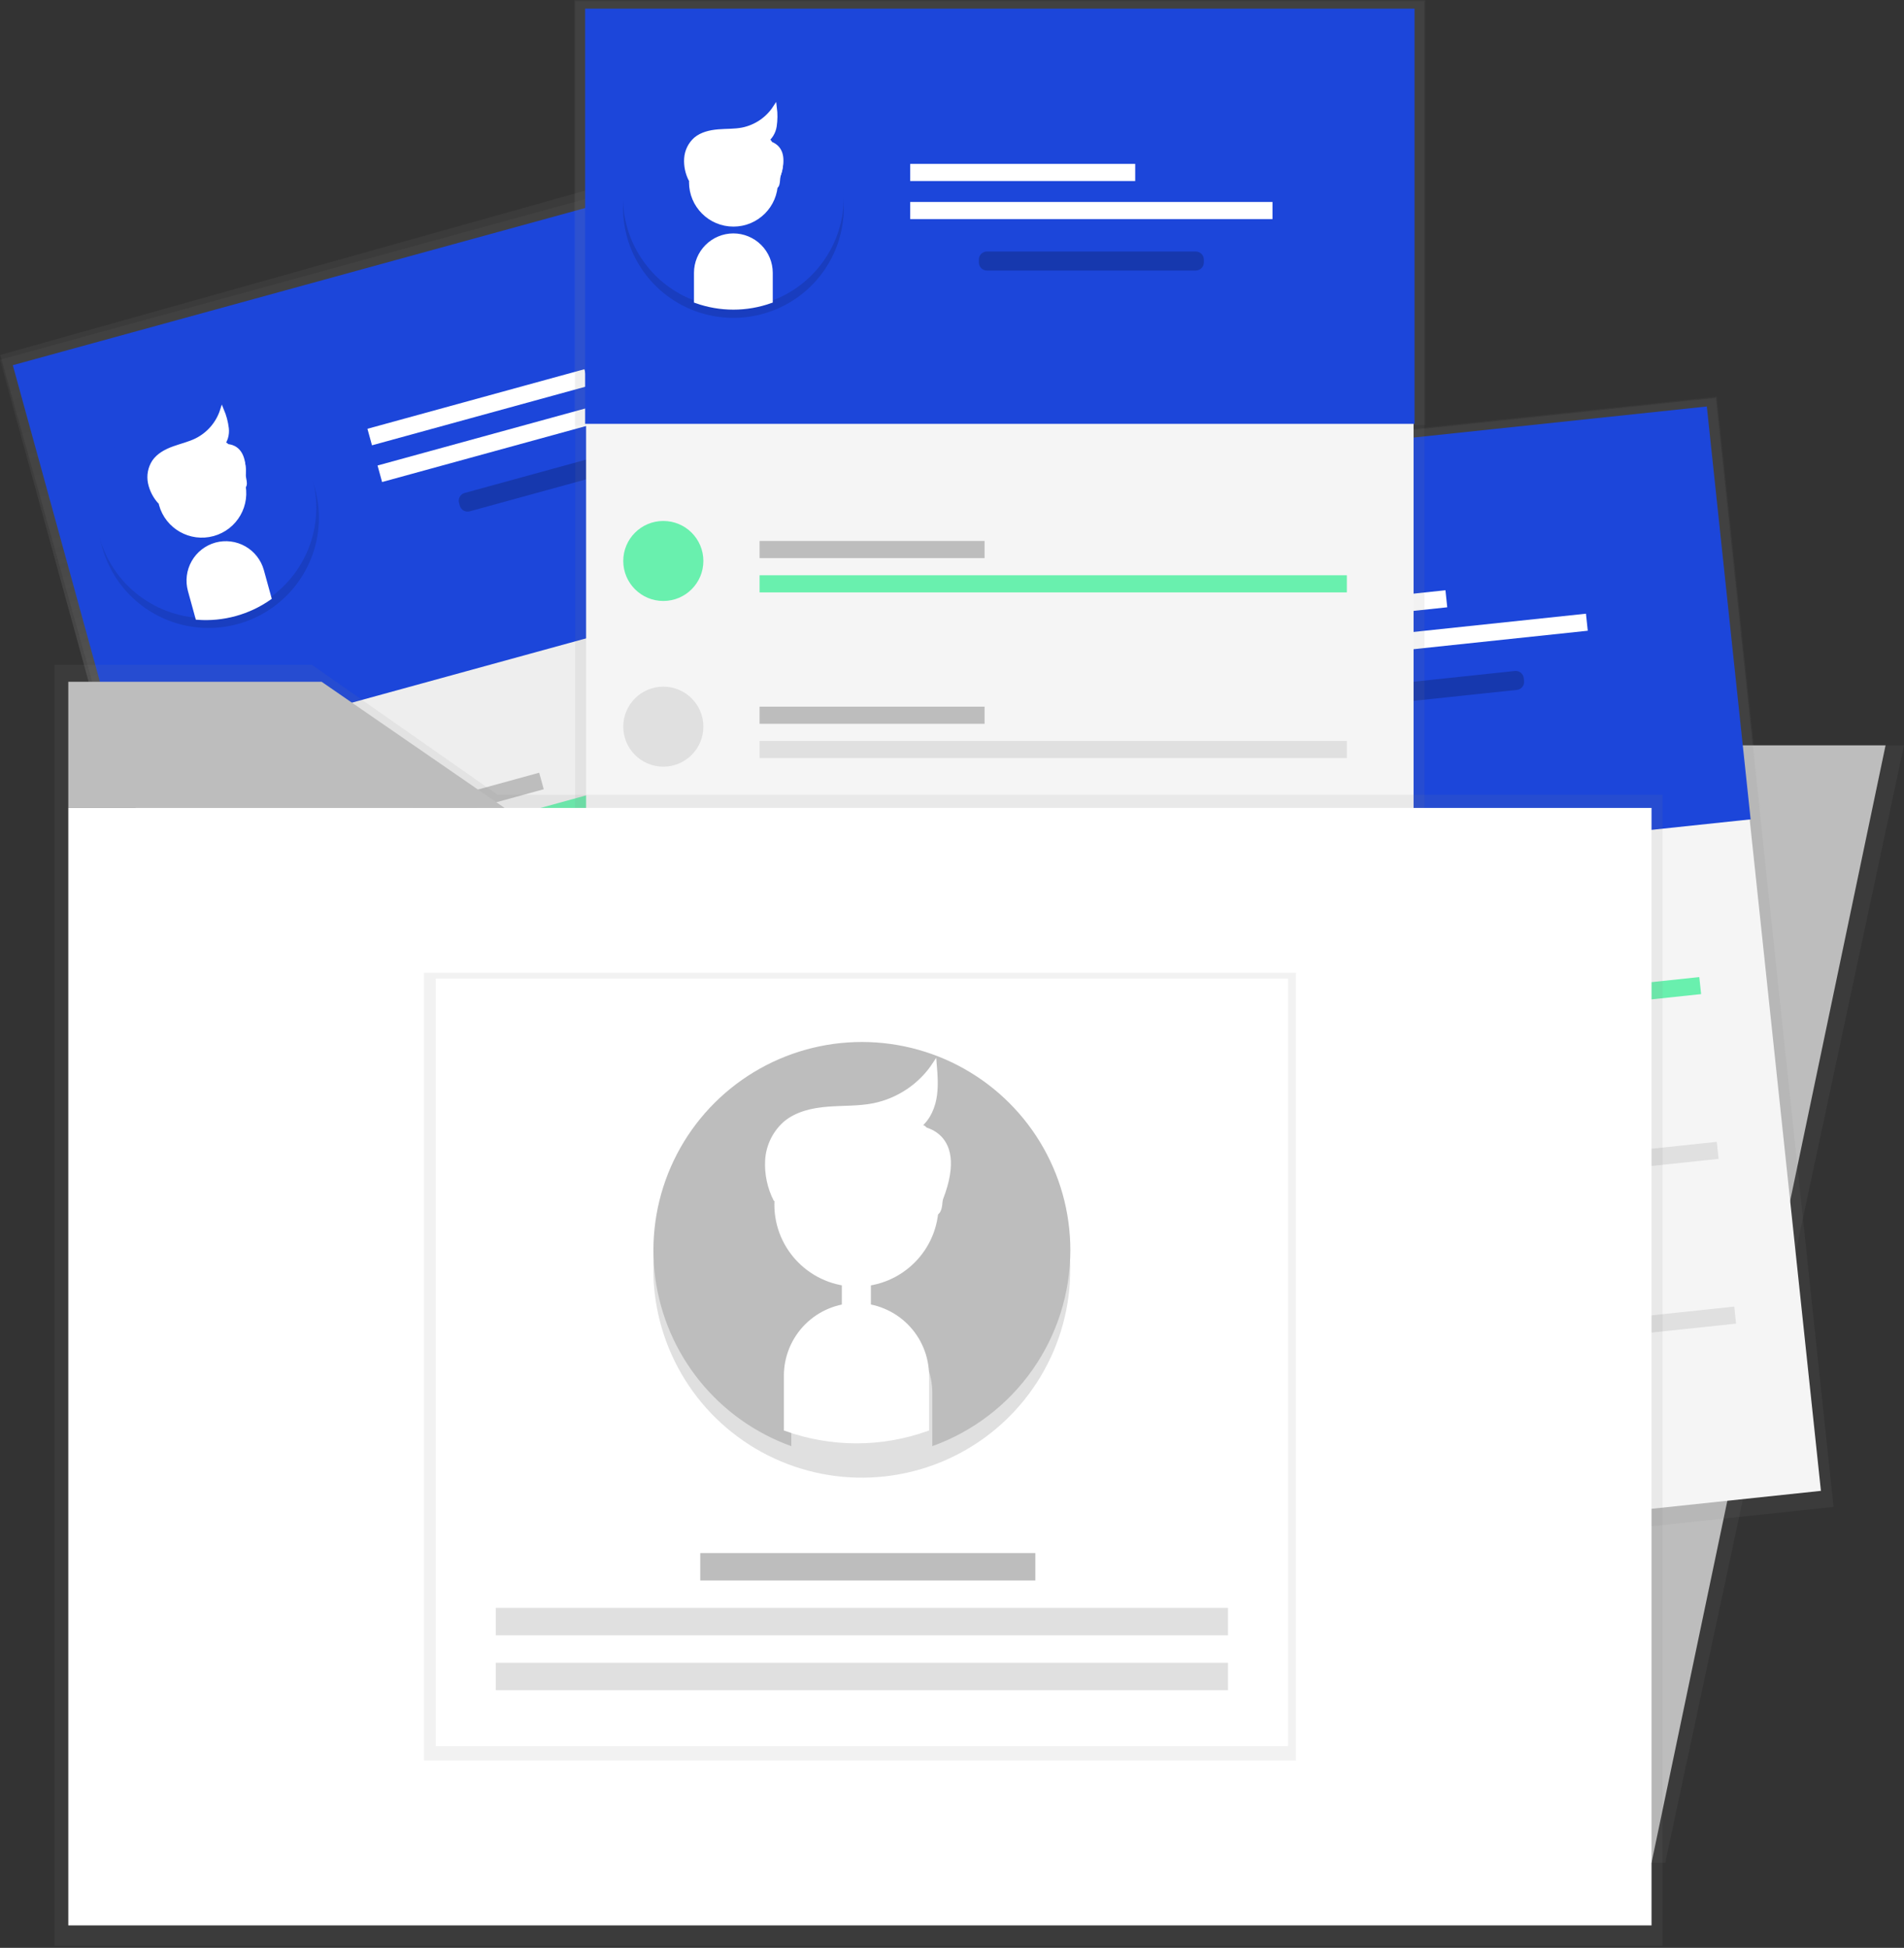 <svg width="476" height="487" viewBox="0 0 476 487" fill="none" xmlns="http://www.w3.org/2000/svg">
<rect x="0" y="0" width="476" height="487" fill="#333333" stroke="none"/>
<path d="M203.861 31.483L0.048 88.747L75.412 356.433L279.225 299.169L203.861 31.483Z" fill="url(#paint0_linear)"/>
<path d="M205.184 33.595L0 89.938L28.199 192.419L233.383 136.075L205.184 33.595Z" fill="url(#paint1_linear)"/>
<path d="M202.978 36.715L3.503 91.491L75.764 354.102L275.239 299.326L202.978 36.715Z" fill="#EEEEEE"/>
<path d="M203.136 36.404L3.201 91.306L30.743 191.397L230.678 136.495L203.136 36.404Z" fill="#1C46DA"/>
<path d="M134.799 193.196L80.564 208.089L81.701 212.22L135.936 197.327L134.799 193.196Z" fill="#BDBDBD"/>
<path d="M139.349 209.73L85.114 224.623L86.251 228.754L140.486 213.861L139.349 209.73Z" fill="#F5F5F5"/>
<path d="M224.405 177.484L82.841 216.357L83.978 220.488L225.542 181.615L224.405 177.484Z" fill="#69F0AE"/>
<path d="M146.095 92.314L91.86 107.207L92.996 111.338L147.232 96.445L146.095 92.314Z" fill="white"/>
<path d="M181.715 92.407L94.386 116.388L95.522 120.519L182.852 96.538L181.715 92.407Z" fill="white"/>
<path opacity="0.2" d="M166.512 109.428L116.166 123.253C115.092 123.548 114.461 124.657 114.756 125.73L114.95 126.434C115.245 127.507 116.355 128.138 117.429 127.843L167.775 114.018C168.849 113.723 169.48 112.614 169.185 111.541L168.991 110.837C168.696 109.764 167.586 109.133 166.512 109.428Z" fill="black"/>
<path d="M61.341 228.93C66.673 227.466 69.808 221.961 68.342 216.634C66.876 211.307 61.365 208.176 56.033 209.64C50.701 211.104 47.566 216.61 49.032 221.936C50.498 227.263 56.009 230.394 61.341 228.93Z" fill="#69F0AE"/>
<path d="M145.801 233.144L91.565 248.037L92.702 252.168L146.937 237.274L145.801 233.144Z" fill="#BDBDBD"/>
<path d="M150.344 249.678L96.108 264.571L97.245 268.702L151.48 253.809L150.344 249.678Z" fill="#F5F5F5"/>
<path d="M235.4 217.432L93.836 256.305L94.973 260.436L236.537 221.562L235.4 217.432Z" fill="#E0E0E0"/>
<path d="M72.329 268.88C77.661 267.416 80.796 261.911 79.33 256.584C77.864 251.257 72.353 248.126 67.021 249.59C61.689 251.054 58.554 256.559 60.02 261.886C61.486 267.213 66.997 270.344 72.329 268.88Z" fill="#E0E0E0"/>
<path d="M156.788 273.087L102.553 287.98L103.689 292.111L157.925 277.218L156.788 273.087Z" fill="#BDBDBD"/>
<path d="M161.338 289.615L107.103 304.508L108.239 308.639L162.475 293.746L161.338 289.615Z" fill="#F5F5F5"/>
<path d="M246.389 257.374L104.825 296.248L105.961 300.379L247.526 261.505L246.389 257.374Z" fill="#E0E0E0"/>
<path d="M83.325 308.828C88.657 307.364 91.791 301.858 90.326 296.532C88.86 291.205 83.349 288.073 78.016 289.538C72.684 291.002 69.55 296.507 71.016 301.834C72.481 307.161 77.992 310.292 83.325 308.828Z" fill="#E0E0E0"/>
<path d="M25.613 137.079C27.014 141.929 29.72 146.301 33.437 149.719C37.154 153.138 41.738 155.472 46.691 156.466C51.645 157.461 56.776 157.078 61.526 155.36C66.277 153.641 70.464 150.653 73.631 146.721C76.799 142.789 78.825 138.064 79.489 133.06C80.153 128.057 79.429 122.968 77.397 118.347C75.364 113.726 72.101 109.751 67.963 106.856C63.825 103.96 58.971 102.255 53.929 101.926L55.888 108.753C56.566 111.133 56.273 113.684 55.075 115.849C53.876 118.014 51.869 119.617 49.491 120.308V120.308C47.109 120.985 44.555 120.694 42.388 119.496C40.221 118.299 38.616 116.293 37.924 113.918L35.966 107.09C31.36 110.417 27.895 115.082 26.042 120.449C24.189 125.817 24.04 131.624 25.613 137.079Z" fill="url(#paint2_linear)"/>
<path d="M78.081 119.656C76.739 114.789 74.086 110.383 70.41 106.92C66.734 103.456 62.177 101.067 57.235 100.013C52.293 98.959 47.157 99.28 42.385 100.943C37.614 102.605 33.391 105.544 30.177 109.439C26.963 113.334 24.881 118.036 24.158 123.032C23.436 128.028 24.1 133.127 26.079 137.772C28.058 142.416 31.276 146.429 35.381 149.373C39.486 152.316 44.322 154.077 49.36 154.464L47.473 147.617C46.824 145.23 47.146 142.684 48.369 140.534C49.592 138.384 51.616 136.804 54.001 136.14V136.14C56.39 135.491 58.938 135.813 61.091 137.035C63.243 138.256 64.824 140.279 65.489 142.661L67.376 149.508C72.017 146.236 75.536 141.614 77.451 136.272C79.367 130.93 79.587 125.127 78.081 119.656V119.656Z" fill="#1C46DA"/>
<path d="M53.272 133.547C58.921 131.995 62.241 126.164 60.688 120.521C59.136 114.878 53.298 111.561 47.649 113.112C42.001 114.663 38.68 120.495 40.233 126.138C41.786 131.781 47.624 135.098 53.272 133.547Z" fill="white" stroke="white" stroke-miterlimit="10"/>
<path d="M53.988 136.14C51.604 136.804 49.579 138.384 48.356 140.534C47.133 142.684 46.811 145.23 47.461 147.617L49.347 154.463C55.747 154.949 62.117 153.2 67.369 149.514L65.483 142.667C64.82 140.283 63.238 138.257 61.084 137.034C58.93 135.811 56.379 135.489 53.988 136.14V136.14Z" fill="white" stroke="white" stroke-miterlimit="10"/>
<path d="M40 125.576C38.744 124.218 37.878 122.546 37.493 120.738C37.117 118.914 37.471 117.016 38.479 115.449C39.621 113.774 41.514 112.769 43.426 112.078C45.339 111.387 47.343 110.937 49.158 110.031C50.658 109.273 51.992 108.225 53.084 106.948C54.175 105.671 55.002 104.19 55.515 102.591C56.119 104.033 56.521 105.551 56.71 107.103C56.8 107.88 56.731 108.666 56.507 109.415C56.282 110.164 55.907 110.86 55.404 111.459C56.762 110.311 57.056 112.046 56.997 113.148C58.022 113.865 59.934 113.506 60.365 114.68C60.851 115.835 61.053 117.089 60.953 118.338C60.789 119.577 61.827 121.39 60.652 121.807" fill="white"/>
<path d="M40 125.576C38.744 124.218 37.878 122.546 37.493 120.738C37.117 118.914 37.471 117.016 38.479 115.449C39.621 113.774 41.514 112.769 43.426 112.078C45.339 111.387 47.343 110.937 49.158 110.031C50.658 109.273 51.992 108.225 53.084 106.948C54.175 105.671 55.002 104.19 55.515 102.591C56.119 104.033 56.521 105.551 56.71 107.103C56.8 107.88 56.731 108.666 56.507 109.415C56.282 110.164 55.907 110.86 55.404 111.459C56.762 110.311 57.056 112.046 56.997 113.148C58.022 113.865 59.934 113.506 60.365 114.68C60.851 115.835 61.053 117.089 60.953 118.338C60.789 119.577 61.827 121.39 60.652 121.807" stroke="white" stroke-miterlimit="10"/>
<path d="M55.887 111.055C55.887 111.055 63.198 109.718 61.024 121.697Z" fill="white"/>
<path d="M416.307 465.744H347.488V186.35H476L416.307 465.744Z" fill="url(#paint3_linear)"/>
<path d="M412.88 465.744H345.418V186.35H471.392L412.88 465.744Z" fill="#BDBDBD"/>
<path d="M428.968 99.481L217.845 121.834L247.264 399.122L458.387 376.768L428.968 99.481Z" fill="url(#paint4_linear)"/>
<path d="M429.185 99.196L217.575 121.6L228.788 227.29L440.398 204.885L429.185 99.196Z" fill="url(#paint5_linear)"/>
<path d="M426.497 101.912L220.775 123.693L249.509 394.528L455.231 372.747L426.497 101.912Z" fill="#F5F5F5"/>
<path d="M426.705 101.632L220.509 123.463L231.461 226.689L437.657 204.857L426.705 101.632Z" fill="#1C46DA"/>
<path d="M333.859 245.3L277.925 251.222L278.377 255.483L334.311 249.561L333.859 245.3Z" fill="#BDBDBD"/>
<path d="M335.667 262.348L279.733 268.27L280.185 272.53L336.119 266.608L335.667 262.348Z" fill="#F5F5F5"/>
<path d="M424.824 244.289L278.827 259.747L279.279 264.007L425.276 248.549L424.824 244.289Z" fill="#69F0AE"/>
<path d="M361.359 147.577L305.425 153.499L305.877 157.76L361.811 151.837L361.359 147.577Z" fill="white"/>
<path d="M396.489 153.437L306.425 162.972L306.877 167.233L396.941 157.697L396.489 153.437Z" fill="white"/>
<path opacity="0.2" d="M378.722 167.76L326.8 173.258C325.692 173.375 324.89 174.367 325.007 175.474L325.084 176.2C325.201 177.307 326.195 178.109 327.302 177.991L379.225 172.494C380.332 172.377 381.135 171.385 381.018 170.278L380.941 169.552C380.823 168.445 379.83 167.643 378.722 167.76Z" fill="black"/>
<path d="M255.57 268.676C261.069 268.094 265.055 263.168 264.472 257.675C263.889 252.181 258.959 248.199 253.459 248.782C247.96 249.364 243.974 254.289 244.557 259.783C245.14 265.277 250.071 269.258 255.57 268.676Z" fill="#69F0AE"/>
<path d="M338.233 286.493L282.299 292.416L282.751 296.676L338.685 290.754L338.233 286.493Z" fill="#BDBDBD"/>
<path d="M340.042 303.54L284.108 309.462L284.56 313.723L340.494 307.801L340.042 303.54Z" fill="#F5F5F5"/>
<path d="M429.199 285.482L283.201 300.94L283.653 305.2L429.651 289.742L429.199 285.482Z" fill="#E0E0E0"/>
<path d="M259.944 309.869C265.443 309.287 269.429 304.361 268.846 298.868C268.263 293.374 263.333 289.393 257.833 289.975C252.334 290.557 248.348 295.483 248.931 300.976C249.514 306.47 254.445 310.451 259.944 309.869Z" fill="#E0E0E0"/>
<path d="M342.601 327.687L286.667 333.609L287.119 337.869L343.053 331.947L342.601 327.687Z" fill="#BDBDBD"/>
<path d="M344.409 344.734L288.475 350.656L288.927 354.916L344.861 348.994L344.409 344.734Z" fill="#F5F5F5"/>
<path d="M433.566 326.676L287.568 342.134L288.02 346.394L434.018 330.936L433.566 326.676Z" fill="#E0E0E0"/>
<path d="M264.31 351.062C269.81 350.48 273.795 345.554 273.212 340.061C272.629 334.567 267.699 330.586 262.2 331.168C256.7 331.75 252.715 336.676 253.298 342.169C253.88 347.663 258.811 351.644 264.31 351.062Z" fill="#E0E0E0"/>
<path d="M235.189 172.272C235.779 177.286 237.735 182.042 240.845 186.022C243.956 190.001 248.1 193.051 252.826 194.839C257.553 196.627 262.68 197.083 267.648 196.16C272.617 195.236 277.236 192.967 281.002 189.6C284.768 186.234 287.537 181.899 289.006 177.068C290.474 172.237 290.587 167.096 289.332 162.206C288.076 157.315 285.5 152.863 281.885 149.335C278.27 145.807 273.755 143.338 268.832 142.198L269.667 149.253C269.942 151.703 269.239 154.162 267.71 156.097C266.181 158.032 263.95 159.287 261.501 159.589V159.589C259.041 159.872 256.568 159.171 254.624 157.639C252.679 156.107 251.42 153.868 251.123 151.412L250.287 144.356C245.2 146.891 241.02 150.932 238.318 155.928C235.616 160.924 234.523 166.632 235.189 172.272Z" fill="url(#paint6_linear)"/>
<path d="M289.785 163.58C289.251 158.56 287.347 153.784 284.283 149.772C281.218 145.759 277.109 142.664 272.404 140.823C267.7 138.983 262.579 138.468 257.602 139.335C252.625 140.202 247.981 142.417 244.177 145.739C240.373 149.061 237.555 153.363 236.03 158.175C234.506 162.987 234.332 168.124 235.53 173.028C236.727 177.932 239.249 182.413 242.82 185.983C246.392 189.553 250.876 192.076 255.783 193.275L255.033 186.213C254.779 183.752 255.51 181.29 257.067 179.366C258.624 177.441 260.88 176.211 263.342 175.943V175.943C265.806 175.689 268.27 176.419 270.197 177.975C272.123 179.53 273.355 181.784 273.623 184.244L274.374 191.306C279.486 188.83 283.709 184.838 286.467 179.876C289.225 174.915 290.384 169.223 289.785 163.58V163.58Z" fill="#1C46DA"/>
<path d="M263.077 173.247C268.903 172.63 273.125 167.412 272.507 161.593C271.89 155.773 266.667 151.555 260.841 152.172C255.016 152.789 250.794 158.007 251.411 163.826C252.029 169.646 257.252 173.863 263.077 173.247Z" fill="white" stroke="white" stroke-miterlimit="10"/>
<path d="M263.342 175.942C260.88 176.21 258.623 177.441 257.066 179.365C255.509 181.29 254.778 183.751 255.032 186.213L255.783 193.275C262.02 194.794 268.591 194.102 274.373 191.318L273.623 184.256C273.358 181.794 272.127 179.537 270.201 177.979C268.274 176.421 265.808 175.689 263.342 175.942Z" fill="white" stroke="white" stroke-miterlimit="10"/>
<path d="M251.254 163.253C250.234 161.709 249.65 159.918 249.563 158.069C249.489 156.211 250.145 154.398 251.391 153.016C252.788 151.542 254.824 150.857 256.822 150.486C258.819 150.114 260.849 150.023 262.807 149.371C264.411 148.866 265.898 148.048 267.182 146.964C268.466 145.881 269.522 144.553 270.288 143.059C270.65 144.578 270.802 146.14 270.738 147.701C270.702 148.483 270.505 149.249 270.162 149.952C269.819 150.655 269.335 151.28 268.741 151.79C270.262 150.877 270.275 152.631 270.046 153.713C270.941 154.587 272.886 154.542 273.121 155.774C273.418 156.991 273.418 158.261 273.121 159.478C272.755 160.671 273.493 162.634 272.259 162.849" fill="white"/>
<path d="M251.254 163.253C250.234 161.709 249.65 159.918 249.563 158.069C249.489 156.211 250.145 154.398 251.391 153.016C252.788 151.542 254.824 150.857 256.822 150.486C258.819 150.114 260.849 150.023 262.807 149.371C264.411 148.866 265.898 148.048 267.182 146.964C268.466 145.881 269.522 144.553 270.288 143.059C270.65 144.578 270.802 146.14 270.738 147.701C270.702 148.483 270.505 149.249 270.162 149.952C269.819 150.655 269.335 151.28 268.741 151.79C270.262 150.877 270.275 152.631 270.046 153.713C270.941 154.587 272.886 154.542 273.121 155.774C273.418 156.991 273.418 158.261 273.121 159.478C272.755 160.671 273.493 162.634 272.259 162.849" stroke="white" stroke-miterlimit="10"/>
<path d="M269.29 151.497C269.29 151.497 276.718 151.36 272.638 162.83Z" fill="white"/>
<path d="M356.111 0.261H143.806V279.101H356.111V0.261Z" fill="url(#paint7_linear)"/>
<path d="M356.352 0H143.557V106.282H356.352V0Z" fill="url(#paint8_linear)"/>
<path d="M353.394 2.419H146.52V274.771H353.394V2.419Z" fill="#F5F5F5"/>
<path d="M353.637 2.165H146.286V105.969H353.637V2.165Z" fill="#1C46DA"/>
<path d="M246.143 135.253H189.896V139.537H246.143V135.253Z" fill="#BDBDBD"/>
<path d="M246.143 152.396H189.896V156.68H246.143V152.396Z" fill="#F5F5F5"/>
<path d="M336.711 143.828H189.896V148.112H336.711V143.828Z" fill="#69F0AE"/>
<path d="M283.8 40.976H227.553V45.26H283.8V40.976Z" fill="white"/>
<path d="M318.121 50.497H227.553V54.781H318.121V50.497Z" fill="white"/>
<path opacity="0.2" d="M298.944 62.88H246.731C245.617 62.88 244.714 63.782 244.714 64.895V65.625C244.714 66.738 245.617 67.64 246.731 67.64H298.944C300.058 67.64 300.961 66.738 300.961 65.625V64.895C300.961 63.782 300.058 62.88 298.944 62.88Z" fill="black"/>
<path d="M165.829 150.258C171.359 150.258 175.842 145.779 175.842 140.255C175.842 134.73 171.359 130.252 165.829 130.252C160.298 130.252 155.815 134.73 155.815 140.255C155.815 145.779 160.298 150.258 165.829 150.258Z" fill="#69F0AE"/>
<path d="M246.143 176.68H189.896V180.964H246.143V176.68Z" fill="#BDBDBD"/>
<path d="M246.143 193.823H189.896V198.107H246.143V193.823Z" fill="#F5F5F5"/>
<path d="M336.711 185.254H189.896V189.539H336.711V185.254Z" fill="#E0E0E0"/>
<path d="M165.829 191.684C171.359 191.684 175.842 187.205 175.842 181.681C175.842 176.157 171.359 171.678 165.829 171.678C160.298 171.678 155.815 176.157 155.815 181.681C155.815 187.205 160.298 191.684 165.829 191.684Z" fill="#E0E0E0"/>
<path d="M246.143 218.113H189.896V222.397H246.143V218.113Z" fill="#BDBDBD"/>
<path d="M246.143 235.249H189.896V239.533H246.143V235.249Z" fill="#F5F5F5"/>
<path d="M336.711 226.681H189.896V230.965H336.711V226.681Z" fill="#E0E0E0"/>
<path d="M165.829 233.11C171.359 233.11 175.842 228.632 175.842 223.108C175.842 217.583 171.359 213.105 165.829 213.105C160.298 213.105 155.815 217.583 155.815 223.108C155.815 228.632 160.298 233.11 165.829 233.11Z" fill="#E0E0E0"/>
<path d="M155.757 52.251C155.821 57.298 157.269 62.23 159.946 66.511C162.623 70.791 166.424 74.256 170.936 76.527C175.448 78.797 180.497 79.787 185.534 79.388C190.57 78.99 195.4 77.217 199.498 74.265C203.596 71.312 206.803 67.293 208.771 62.644C210.739 57.996 211.392 52.897 210.659 47.904C209.926 42.91 207.834 38.213 204.613 34.325C201.391 30.437 197.163 27.508 192.389 25.855L192.474 32.956C192.504 35.438 191.545 37.831 189.81 39.608C188.074 41.384 185.703 42.4 183.218 42.431C180.742 42.453 178.358 41.496 176.586 39.769C174.814 38.041 173.798 35.684 173.76 33.21L173.675 26.109C168.361 28.099 163.79 31.676 160.584 36.354C157.378 41.031 155.693 46.582 155.757 52.251Z" fill="url(#paint9_linear)"/>
<path d="M210.946 49.349C210.944 44.302 209.555 39.352 206.93 35.039C204.305 30.726 200.546 27.216 196.062 24.891C191.577 22.566 186.54 21.515 181.499 21.854C176.458 22.192 171.606 23.906 167.473 26.809C163.341 29.712 160.085 33.693 158.061 38.318C156.037 42.942 155.323 48.033 155.996 53.035C156.669 58.038 158.704 62.759 161.879 66.685C165.054 70.612 169.247 73.592 174.001 75.302V68.194C174.008 65.719 174.995 63.348 176.746 61.599C178.498 59.849 180.871 58.863 183.348 58.856C185.825 58.863 188.199 59.849 189.95 61.599C191.701 63.348 192.689 65.719 192.695 68.194V75.295C198.04 73.371 202.66 69.847 205.926 65.204C209.193 60.561 210.945 55.024 210.946 49.349Z" fill="#1C46DA"/>
<path d="M183.362 56.157C189.221 56.157 193.97 51.413 193.97 45.56C193.97 39.708 189.221 34.964 183.362 34.964C177.504 34.964 172.755 39.708 172.755 45.56C172.755 51.413 177.504 56.157 183.362 56.157Z" fill="white" stroke="white" stroke-miterlimit="10"/>
<path d="M183.342 58.856C180.865 58.863 178.491 59.849 176.74 61.599C174.989 63.349 174.002 65.72 173.995 68.194V75.295C180.038 77.459 186.646 77.459 192.689 75.295V68.194C192.682 65.72 191.695 63.349 189.944 61.599C188.192 59.849 185.819 58.863 183.342 58.856Z" fill="white" stroke="white" stroke-miterlimit="10"/>
<path d="M172.664 44.967C171.814 43.323 171.424 41.48 171.535 39.633C171.655 37.776 172.499 36.039 173.884 34.795C175.431 33.491 177.527 33.015 179.55 32.839C181.574 32.663 183.623 32.774 185.621 32.382C187.268 32.049 188.832 31.391 190.222 30.449C191.613 29.506 192.802 28.297 193.721 26.892C193.92 28.441 193.905 30.009 193.676 31.554C193.557 32.327 193.281 33.067 192.866 33.73C192.451 34.392 191.904 34.964 191.261 35.408C192.873 34.665 192.697 36.406 192.351 37.455C193.147 38.42 195.092 38.577 195.19 39.829C195.352 41.072 195.214 42.335 194.785 43.513C194.296 44.661 194.818 46.689 193.571 46.774" fill="white"/>
<path d="M172.664 44.967C171.814 43.323 171.424 41.48 171.535 39.633C171.655 37.776 172.499 36.039 173.884 34.795C175.431 33.491 177.527 33.015 179.55 32.839C181.574 32.663 183.623 32.774 185.621 32.382C187.268 32.049 188.832 31.391 190.222 30.449C191.613 29.506 192.802 28.297 193.721 26.892C193.92 28.441 193.905 30.009 193.676 31.554C193.557 32.327 193.281 33.067 192.866 33.73C192.451 34.392 191.904 34.964 191.261 35.408C192.873 34.665 192.697 36.406 192.351 37.455C193.147 38.42 195.092 38.577 195.19 39.829C195.352 41.072 195.214 42.335 194.785 43.513C194.296 44.661 194.818 46.689 193.571 46.774" stroke="white" stroke-miterlimit="10"/>
<path d="M191.834 35.179C191.834 35.179 199.237 35.831 193.969 46.799Z" fill="white"/>
<path d="M124.413 198.713L77.957 166.22H13.636V198.713V214.63V486.539H415.635V198.713H124.413Z" fill="url(#paint10_linear)"/>
<path d="M17.075 202V217.454V481.394H412.88V202H126.149" fill="white"/>
<path d="M126.149 202L80.404 170.459H17.075V202" fill="#BDBDBD"/>
<path d="M323.989 243.23H105.972V440.157H323.989V243.23Z" fill="url(#paint11_linear)"/>
<path d="M322.004 244.665H108.936V436.577H322.004V244.665Z" fill="white"/>
<path d="M258.838 388.304H175.065V395.157H258.838V388.304Z" fill="#BDBDBD"/>
<path d="M306.998 402.017H123.942V408.87H306.998V402.017Z" fill="#E0E0E0"/>
<path d="M306.998 415.73H123.942V422.584H306.998V415.73Z" fill="#E0E0E0"/>
<path d="M163.342 318.043C163.461 327.572 166.197 336.886 171.25 344.969C176.304 353.052 183.481 359.594 192 363.883C200.52 368.172 210.054 370.042 219.564 369.29C229.074 368.539 238.195 365.194 245.933 359.62C253.671 354.046 259.729 346.458 263.447 337.681C267.165 328.905 268.4 319.277 267.018 309.848C265.636 300.418 261.689 291.549 255.609 284.206C249.528 276.863 241.546 271.328 232.533 268.205L232.696 281.618C232.74 286.288 230.931 290.786 227.666 294.129C224.4 297.472 219.943 299.388 215.268 299.459C210.592 299.502 206.09 297.695 202.743 294.433C199.397 291.171 197.479 286.718 197.409 282.048L197.246 268.635C187.191 272.383 178.54 279.14 172.472 287.982C166.404 296.825 163.216 307.323 163.342 318.043Z" fill="url(#paint12_linear)"/>
<path d="M267.586 312.572C267.584 303.04 264.963 293.692 260.008 285.546C255.053 277.4 247.954 270.769 239.486 266.377C231.017 261.985 221.505 259.999 211.984 260.637C202.464 261.274 193.301 264.511 185.496 269.993C177.69 275.476 171.541 282.993 167.719 291.727C163.897 300.461 162.549 310.075 163.821 319.522C165.093 328.969 168.937 337.886 174.933 345.3C180.93 352.714 188.849 358.342 197.827 361.569V348.156C197.846 343.492 199.709 339.025 203.01 335.727C206.311 332.43 210.783 330.569 215.451 330.55V330.55C220.119 330.569 224.591 332.43 227.892 335.727C231.193 339.025 233.056 343.492 233.075 348.156V361.569C243.177 357.944 251.912 351.293 258.089 342.524C264.265 333.755 267.582 323.295 267.586 312.572Z" fill="#BDBDBD"/>
<path d="M217.226 321.349C217.226 319.62 215.824 318.219 214.093 318.219C212.363 318.219 210.96 319.62 210.96 321.349V337.162C210.96 338.89 212.363 340.292 214.093 340.292C215.824 340.292 217.226 338.89 217.226 337.162V321.349Z" fill="white" stroke="white" stroke-miterlimit="10"/>
<path d="M214.126 321.186C225.189 321.186 234.158 312.226 234.158 301.174C234.158 290.121 225.189 281.161 214.126 281.161C203.062 281.161 194.093 290.121 194.093 301.174C194.093 312.226 203.062 321.186 214.126 321.186Z" fill="white" stroke="white" stroke-miterlimit="10"/>
<path d="M214.093 326.285C209.424 326.304 204.953 328.165 201.652 331.463C198.351 334.76 196.488 339.228 196.469 343.891V357.304C207.878 361.389 220.353 361.389 231.763 357.304V343.917C231.751 339.241 229.884 334.761 226.573 331.456C223.261 328.151 218.774 326.292 214.093 326.285Z" fill="white" stroke="white" stroke-miterlimit="10"/>
<path d="M193.923 300.065C192.318 296.962 191.58 293.484 191.788 289.997C192.019 286.492 193.612 283.216 196.227 280.868C199.145 278.384 203.1 277.503 206.926 277.197C210.751 276.89 214.621 277.073 218.381 276.336C221.49 275.707 224.443 274.467 227.069 272.688C229.694 270.91 231.94 268.627 233.675 265.975C233.917 268.909 234.158 271.889 233.59 274.784C233.022 277.679 231.534 280.516 229.021 282.061C232.063 280.653 231.73 283.952 231.071 285.928C232.578 287.747 236.24 288.047 236.43 290.401C236.619 292.755 236.586 295.188 235.666 297.359C234.745 299.53 235.731 303.352 233.381 303.521" fill="white"/>
<path d="M193.923 300.065C192.318 296.962 191.58 293.484 191.788 289.997C192.019 286.492 193.612 283.216 196.227 280.868C199.145 278.384 203.1 277.503 206.926 277.197C210.751 276.89 214.621 277.073 218.381 276.336C221.49 275.707 224.443 274.467 227.069 272.688C229.694 270.91 231.94 268.627 233.675 265.975C233.917 268.909 234.158 271.889 233.59 274.784C233.022 277.679 231.534 280.516 229.021 282.061C232.063 280.653 231.73 283.952 231.071 285.928C232.578 287.747 236.24 288.047 236.43 290.401C236.619 292.755 236.586 295.188 235.666 297.359C234.745 299.53 235.731 303.352 233.381 303.521" stroke="white" stroke-miterlimit="10"/>
<path d="M230.131 281.579C230.131 281.579 244.106 282.798 234.158 303.521Z" fill="white"/>
<defs>
<linearGradient id="paint0_linear" x1="177.316" y1="327.802" x2="102.095" y2="60.075" gradientUnits="userSpaceOnUse">
<stop stop-color="#808080" stop-opacity="0.25"/>
<stop offset="0.54" stop-color="#808080" stop-opacity="0.12"/>
<stop offset="1" stop-color="#808080" stop-opacity="0.1"/>
</linearGradient>
<linearGradient id="paint1_linear" x1="130.789" y1="164.241" x2="102.644" y2="61.745" gradientUnits="userSpaceOnUse">
<stop stop-color="#B3B3B3" stop-opacity="0.25"/>
<stop offset="0.54" stop-color="#B3B3B3" stop-opacity="0.1"/>
<stop offset="1" stop-color="#B3B3B3" stop-opacity="0.05"/>
</linearGradient>
<linearGradient id="paint2_linear" x1="60.609" y1="157.713" x2="43.382" y2="106.645" gradientUnits="userSpaceOnUse">
<stop stop-opacity="0.12"/>
<stop offset="0.55" stop-opacity="0.09"/>
<stop offset="1" stop-opacity="0.02"/>
</linearGradient>
<linearGradient id="paint3_linear" x1="81410.5" y1="199744" x2="81410.5" y2="80031.7" gradientUnits="userSpaceOnUse">
<stop stop-color="#808080" stop-opacity="0.25"/>
<stop offset="0.54" stop-color="#808080" stop-opacity="0.12"/>
<stop offset="1" stop-color="#808080" stop-opacity="0.1"/>
</linearGradient>
<linearGradient id="paint4_linear" x1="175700" y1="170169" x2="163146" y2="51592.5" gradientUnits="userSpaceOnUse">
<stop stop-color="#808080" stop-opacity="0.25"/>
<stop offset="0.54" stop-color="#808080" stop-opacity="0.12"/>
<stop offset="1" stop-color="#808080" stop-opacity="0.1"/>
</linearGradient>
<linearGradient id="paint5_linear" x1="160831" y1="26686.4" x2="159007" y2="9460.66" gradientUnits="userSpaceOnUse">
<stop stop-color="#B3B3B3" stop-opacity="0.25"/>
<stop offset="0.54" stop-color="#B3B3B3" stop-opacity="0.1"/>
<stop offset="1" stop-color="#B3B3B3" stop-opacity="0.05"/>
</linearGradient>
<linearGradient id="paint6_linear" x1="-35392.4" y1="-13604.8" x2="-36103.8" y2="-18046.4" gradientUnits="userSpaceOnUse">
<stop stop-opacity="0.12"/>
<stop offset="0.55" stop-opacity="0.09"/>
<stop offset="1" stop-opacity="0.02"/>
</linearGradient>
<linearGradient id="paint7_linear" x1="81439.7" y1="119352" x2="81439.7" y2="111.802" gradientUnits="userSpaceOnUse">
<stop stop-color="#808080" stop-opacity="0.25"/>
<stop offset="0.54" stop-color="#808080" stop-opacity="0.12"/>
<stop offset="1" stop-color="#808080" stop-opacity="0.1"/>
</linearGradient>
<linearGradient id="paint8_linear" x1="81626.9" y1="17322.8" x2="81626.9" y2="0" gradientUnits="userSpaceOnUse">
<stop stop-color="#B3B3B3" stop-opacity="0.25"/>
<stop offset="0.54" stop-color="#B3B3B3" stop-opacity="0.1"/>
<stop offset="1" stop-color="#B3B3B3" stop-opacity="0.05"/>
</linearGradient>
<linearGradient id="paint9_linear" x1="-40175.2" y1="-25986.1" x2="-40399.2" y2="-30412.6" gradientUnits="userSpaceOnUse">
<stop stop-opacity="0.12"/>
<stop offset="0.55" stop-opacity="0.09"/>
<stop offset="1" stop-opacity="0.02"/>
</linearGradient>
<linearGradient id="paint10_linear" x1="132195" y1="239169" x2="132195" y2="81818.6" gradientUnits="userSpaceOnUse">
<stop stop-color="#808080" stop-opacity="0.25"/>
<stop offset="0.54" stop-color="#808080" stop-opacity="0.12"/>
<stop offset="1" stop-color="#808080" stop-opacity="0.1"/>
</linearGradient>
<linearGradient id="paint11_linear" x1="71907.6" y1="133171" x2="71907.6" y2="73698.8" gradientUnits="userSpaceOnUse">
<stop stop-color="#808080" stop-opacity="0.25"/>
<stop offset="0.54" stop-color="#808080" stop-opacity="0.12"/>
<stop offset="1" stop-color="#808080" stop-opacity="0.1"/>
</linearGradient>
<linearGradient id="paint12_linear" x1="-70960.5" y1="-4567.97" x2="-71759.5" y2="-20347.7" gradientUnits="userSpaceOnUse">
<stop stop-opacity="0.12"/>
<stop offset="0.55" stop-opacity="0.09"/>
<stop offset="1" stop-opacity="0.02"/>
</linearGradient>
</defs>
</svg>
